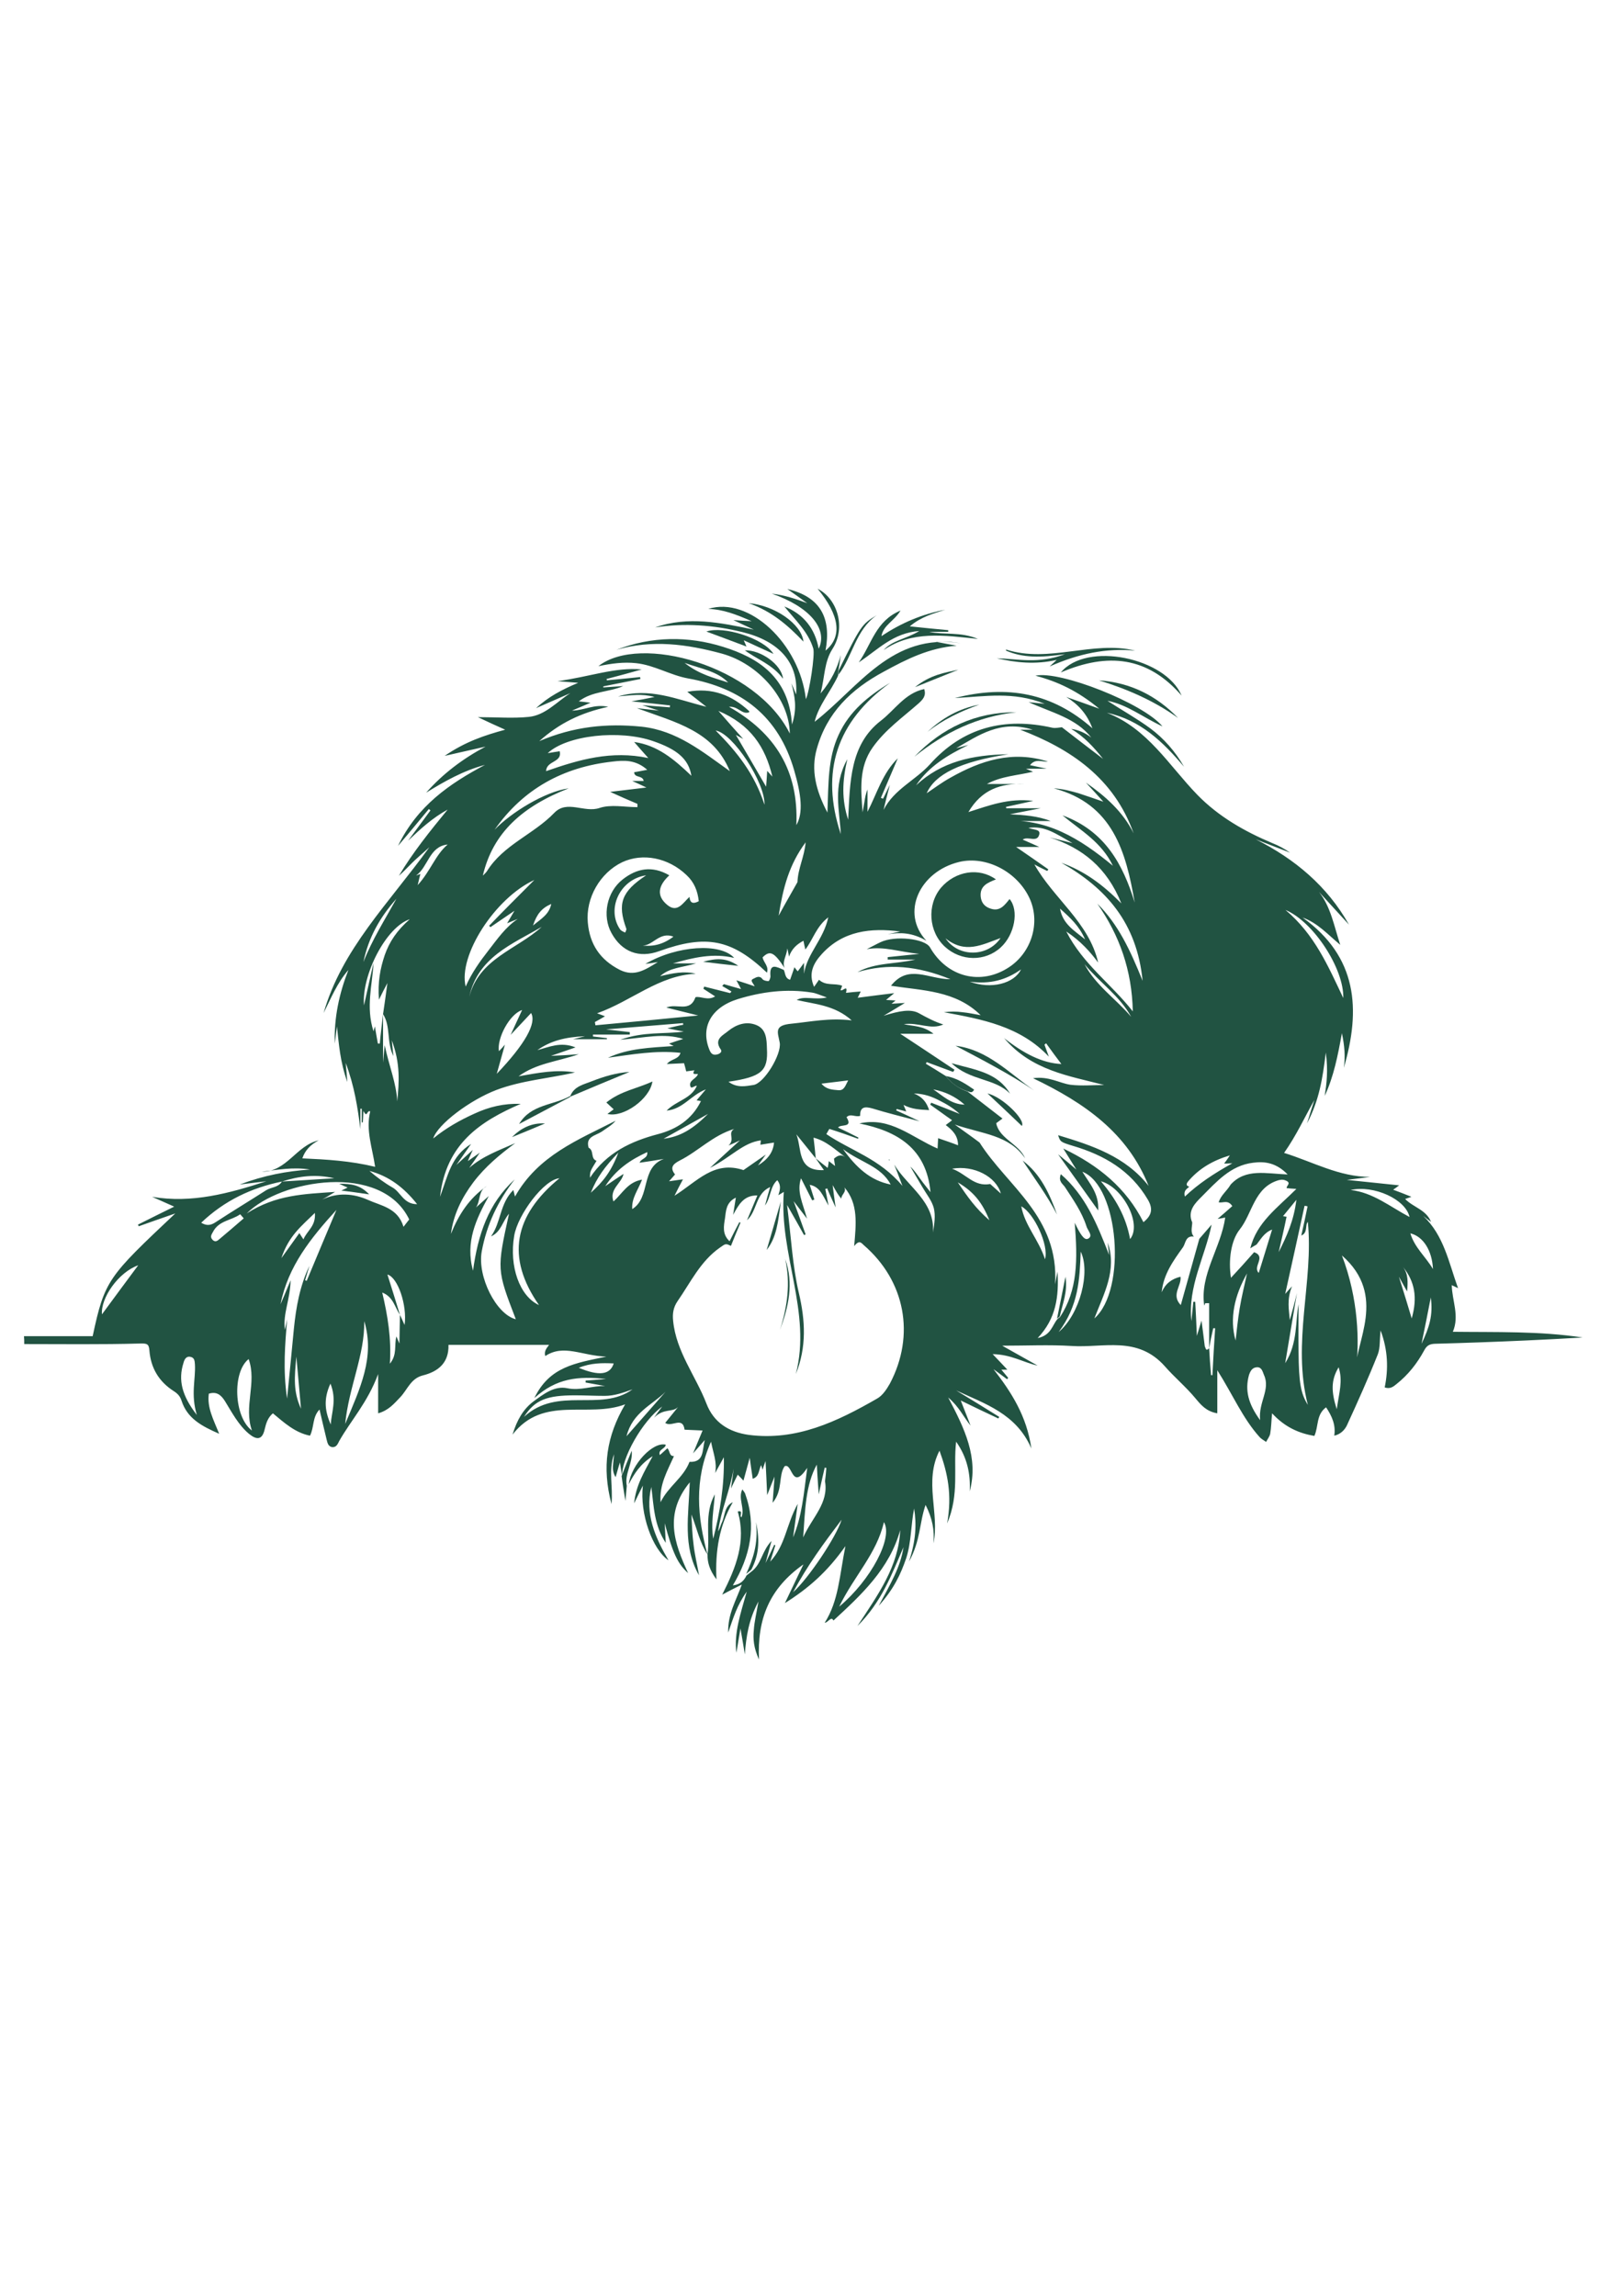 <?xml version="1.0" encoding="utf-8"?>
<!-- Generator: Adobe Illustrator 24.2.3, SVG Export Plug-In . SVG Version: 6.00 Build 0)  -->
<svg version="1.1" id="Layer_1" xmlns="http://www.w3.org/2000/svg" xmlns:xlink="http://www.w3.org/1999/xlink" x="0px" y="0px"
	 viewBox="0 0 595.3 841.9" style="enable-background:new 0 0 595.3 841.9; fill: #215342;" xml:space="preserve">
<g>
	<path d="M259.5,570.1c-2.9-4.5-3.9-9.7-5.9-14.7c0.2,3.7,0.3,7.4,0.8,11.1c0.4,3.6,1.3,7.2,2,11.2c-6.1-10.6-3.8-22-3.4-34.1
		c-9.5,11.6-5.7,22.3-0.6,33.3c-3.8-3.4-5.6-7.2-8.6-18.3c0.2,3.3,0.3,5.2,0.4,7.2c-4.3-6.4-4.4-13.5-5.3-20.5
		c-2.4,9.9,1.4,18.5,6.3,26.9c-5.9-4-10.6-17.1-9.4-27.4c-1.3,2.6-2.1,4.2-3.2,6.5c0.6-6.6,3.7-11.5,6.8-17.3
		c-4.6,2.9-6.8,6.5-8.8,10.3c1-7.3,8.9-15.7,13.6-14.5c-0.2,1.6-2.9,1.7-2.2,3.8c1-0.8,1.9-1.7,2.8-2.5c1,1.1,0.6,2.9,2.4,2.9
		c-2.4,5.4-5.4,10.4-4.9,16.9c2.8-5.8,8.4-9,10.6-14.8c5.4,0.2,4.6-4,5.6-8c-1.8,2.1-3.1,3.5-4.3,4.9c1.1-2.7,2.3-5.5,3.5-8.4
		c-2.5-0.1-4.5-0.2-6.6-0.3c-0.7-5.1-4.8-0.7-7.1-2.5c1.6-2,3.2-3.9,4.7-5.8c-2.1,2.1-5.2,0.3-8.8,3.9c1.8-2.5,2.2-3.1,3-4.1
		c-7.3,5.3-15,19-14.7,25.6c-0.3-1.6-0.5-3.2-0.8-5.1c-0.6,1.8-1,3.4-1.6,5.4c-1.7-2.7-0.7-5.1-0.6-8.4c-2.1,6.2-0.3,11.6-0.9,18.3
		c-3.6-13.6-1.8-25,5-36.6c-13.7,5.2-30-3.5-41.3,11.1c1.6-5.3,3.9-9.3,7.6-12.1c3.7-2.7,7.7-5.9,12.5-4.9c4.8,1,9.3-1,13.9-0.8
		c-2.4-0.4-4.8-0.9-7.2-1.3c0-0.2,0-0.5,0-0.7c1.9-0.1,3.8-0.3,7.5-0.6c-10.3-1.1-18.2-0.3-26.3,7c5.6-11.6,15.1-12.8,26.4-15.2
		c-9.1-0.3-15.6-4.7-22.4-0.2c-0.5-1.7,0.4-2.8,1.4-4.1c-12.4,0-24.5,0-36.9,0c0.2,6.6-3.8,9.8-9.4,11.2c-4.4,1.1-5.6,5.1-8.2,7.9
		c-2.3,2.4-4.3,4.9-8.2,6c0-4.3,0-8.1,0-14.4c-3.9,10.5-10,17-14.3,24.6c-0.5,1-1,2.3-2.5,2.2c-1.6-0.2-1.8-1.7-2.1-2.8
		c-0.9-3.6-1.7-7.2-2.6-11c-2.7,2.8-1.9,6.5-3.5,9.6c-5.5-1.1-9.5-4.8-13.6-8.2c-1.9,1.6-2.5,3.7-3,5.8c-0.9,4.1-3,4-5.8,1.7
		c-3.9-3.3-6.2-7.8-8.8-12c-1.4-2.2-3-3.6-5.9-2.7c-0.7,5.1,1.7,9.5,3.8,14.7c-6.4-2.8-11.7-5.6-13.8-12.1c-0.5-1.6-1.4-2.6-2.8-3.5
		c-5.5-3.5-8.5-8.5-9-15c-0.2-2.3-0.8-2.6-3.5-2.5c-14.1,0.4-28.3,0.2-42.4,0.2c0-1,0-2-0.1-2.9c8.4,0,16.9,0,25.2,0
		c4.4-20.6,5.7-21.8,30.3-45c-4.9,1.7-9.2,3.2-13.4,4.7c-0.1-0.2-0.2-0.4-0.3-0.6c4.4-2.2,8.8-4.4,13.3-6.6
		c-2.7-1.2-5.4-2.4-8.1-3.6c14.6,2.5,28.3-1.3,41.9-5.7c-2.8,0.3-5.6,0.7-9.8,1.2c9.1-3.4,17.2-4.9,25.8-5.5
		c-6.2-1-11.8,0.1-17.7,0.8c9.2,0.1,12.7-9.7,20.9-11.5c-2.9,1.5-5,3.6-6,6.6c8.9,0.4,17.6,0.9,26.7,3.1c-1-6.9-3.5-13.5-1.8-20.3
		c-1.3-0.7-1,2.7-2.5-0.2c-0.1,1.8-0.1,3-0.2,4.2c-0.1,0-0.3,0-0.4,0c0-1.7,0-3.3,0-5c-0.2,0-0.3,0-0.5,0c0,2.5,0,5,0,7.5
		c-1-7.9-2.2-15.8-5.4-24.3c0.2,2.4,0.4,3.9,0.6,7c-2.7-7.6-3.1-14-3.8-20.4c-0.3,2-0.5,4.1-0.8,6.3c-0.3-9.5,1.6-18.3,5-27
		c-4.1,4.7-6.4,10.4-9.1,15.8c6.7-23.4,23.8-40.1,38.8-60.8c-3.1,2.8-4.8,4.2-6.4,5.8c-1.6,1.6-3.1,3.2-4.8,4.7
		c5.2-8.7,11.5-16.5,17.9-24.3c-5.5,3-10,7.1-14.5,11.4c2.7-3.7,5.5-7.4,8.2-11.1c-0.2-0.2-0.4-0.3-0.6-0.5
		c-3.5,4.2-7,8.5-11.3,13.5c7.1-14.7,18.9-22.8,31.9-29.7c-7.9,2.1-14.8,6-21.6,10.2c6.2-7,13.5-12.5,21.8-16.9c-4.4,1-8.8,2-15,3.4
		c7.6-5.2,14.5-7.5,22.2-9.6c-3.4-1.5-6.2-2.8-10-4.6c7,0,12.9,0.5,18.7-0.1c6-0.6,10.2-5.5,15.2-8.7c-4,1.8-8.1,3.5-12.6,5.5
		c4.6-4.2,9.5-6.8,15.5-9.3c-2.3-0.2-3.7-0.3-7.6-0.6c11.9-1.6,21-5.2,30.9-4.3c-4.3,1.2-8.6,2.4-12.9,3.5c0,0.2,0.1,0.3,0.1,0.5
		c4.1-0.4,8.1-0.8,12.2-1.2c0,0.2,0.1,0.4,0.1,0.7c-4.5,0.9-9.1,1.8-13.6,2.7c0,0.1,0,0.2,0,0.4c2.3-0.2,4.7-0.3,7.3-0.5
		c-5.3,2.3-11.3,1.8-16.3,5.6c1.7,0.2,2.8,0.3,4.3,0.5c-2.1,0.9-3.9,1.7-6.8,2.9c4.8-0.1,8-2.5,13.3-1.4c-10.2,2.2-18,6.1-25.3,12.6
		c12.6-5.4,24.8-6.6,37.6-5.3c12.9,1.4,22.3,9.2,32.3,16.3c-6-14.7-19.6-17.8-34.1-23.1c3.4,0.4,4.8,0.5,8.1,0.9
		c-2.5-0.8-3.2-1-6.1-2c4.9,0.4,7.5,0.6,10.1,0.8c0-0.2,0-0.4,0.1-0.7c-4.5-0.5-8.9-1-14.2-1.5c2.9-0.5,5.2-0.9,8.5-1.6
		c-4.8-1.3-8.5-0.6-13.4-0.2c11.6-3.4,21.2,1,32.4,3.8c-3.1-2.4-4.9-3.9-7-5.5c9.2-1.7,16.4,1.3,22.7,7.1c0,0.1,0,0.3,0,0.4
		c-2.7,1-4-2.3-7.4-2c16.9,9.6,25.6,23.4,24.7,43.4c2.6-4.5,1.8-11.2-0.8-20.1c-5.7-19.8-19.3-30.2-38.9-33.7
		c-6.6-1.2-12.4-4.9-19.1-5.6c-4.5-0.5-8.9,0.1-13.8,1.1c15.2-12,57.8-0.2,70.2,24.7c-0.2-12.8-11.5-25.6-24.9-29.3
		c-12.9-3.5-25.6-5.2-38.7-1.4c12.9-5,26.3-5.1,39.1-1.1c12.9,4,24.2,11.1,25.3,28.5c2-6.1,1-10.4-0.2-15.1c0.4,0.9,0.8,1.8,1.7,4.1
		c1-11.8-6.5-19.7-19.7-22.9c-10.6-2.6-21.2-3.4-32-1.7c12.1-4.3,24.1-1.7,36.2,0.8c-2-0.9-4.1-1.9-7.5-3.5c2.8,0.2,4.1,0.3,6.7,0.4
		c-5.8-2.5-10.3-4.3-15.9-4.5c15-4.7,33.5,12.8,35.8,33.1c1.3-2.7,3.4-16.3,2.7-18.6c-1.9-6.2-6.7-10.5-10.6-15.4
		c7,2.8,11.2,8,12.6,15.5c3.5-7.3-3.4-15.4-17.2-20.2c5,0.6,8.9,2,13,3.5c-2.3-1.7-4.7-3.3-7.3-5.2c12.2,2.9,16.2,10.7,14,22.6
		c6.3-5.2,5.1-13-2.9-22.7c7.4,3.8,10.4,14.3,5.5,22c-3.1,4.8-2.8,10-4.4,16.4c4.1-4.9,6.1-9.3,7.4-14.1c-0.3,2.1-0.6,4.2-1,6.2
		c0,0.5,0,0.9,0,1.4c-2.7,5.8-7.1,10.8-8.6,16.9c16.2-12.6,28.3-32.8,53.6-28.8c-1.2-0.2-2.5-0.4-3.7-0.5c-1.2-0.1-2.3,0-5.4,0
		c3.6,0.6,5.3,1,7.6,1.4c-10.1,0.8-18.3,4.9-26.7,9.5c-12.1,6.5-20.9,15.1-24.6,28.3c-2.2,7.7-0.4,15.2,3.9,23.4
		c0.4-10.5,0.1-19.9,4.1-28.5c3.9-8.6,10.9-14.3,18.9-19.1c-19.6,14.2-25.7,32.6-18.1,55.5c-0.4-8.7-3.1-17.5,2.4-27.5
		c-1.9,8.2-2.1,14.8,0.3,22.2c0.7-13.8,0.6-27.5,12-36.3c5.1-3.9,8.8-10.1,15.9-11.6c0.8,2.5-0.5,3.8-2,5.2
		c-5.9,5.2-12.3,9.7-16.9,16.2c-5.2,7.3-4.3,15.6-3.7,23.8c0.2-1.3,0.5-2.7,0.7-4c0.2-1.4,0.5-2.9,1.1-4.4c0,2.7,0,5.4,0,8.2
		c3.5-6.8,5.5-14.1,11.1-19.6c-2.1,4.8-4.1,9.7-6.2,14.5c0.3,0.1,0.5,0.2,0.8,0.3c0.7-1.3,1.3-2.7,2.5-5.1c-1,3.9-1.7,6.5-2.3,9.2
		c3.8-7.5,11.6-10.8,16.9-16.6c12.2-13.7,27.5-17.5,45.1-13.5c1.1,0.2,2.3-0.1,3.4-0.2c5,3.9,10,7.7,15.1,11.6
		c-3.4-4.3-7-8.2-11.7-11c2.8,0.4,5.2,1.5,7.4,3.2c-5.7-7.2-14.4-9.1-23-13c2,0.2,3,0.3,5.9,0.6c-11.5-4.6-21.7-2.7-33-2.1
		c19.4-5,35.9-1.8,50.5,11.1c-2-5.3-5.2-8.8-9.6-11.5c3.4,1.2,6.9,2.4,12.1,4.3c-7.9-6.5-15.1-9.9-23.4-12.1
		c8.9-2,39.6,10.1,46.6,18.6c-7.3-3.4-12.9-8-20.2-9.4c5.4,3.5,10.8,6.5,15.7,10.1c5,3.7,9.2,8.5,12.4,14.1
		c-7.7-9.1-16-17.2-28.3-19.8c15,5.8,22.8,19.4,33.2,30.1c7.8,8,17.3,13.4,27.5,17.7c2.3,0.9,4.5,2.1,6.5,3.5
		c-4.2-1.6-8.4-3.3-12.6-4.9c14.3,7.2,26.2,17.1,34.2,31.3c-3.7-4-7.3-8-11-12c4.4,5.6,5.5,12.5,7.8,19.4c-4.5-3.7-8.2-8-13.8-10
		c20.1,14.4,21.4,33.7,15.1,55.1c0.6-4,0.3-8-0.7-12.7c-1.5,8.3-3,15.9-6.3,23c0.7-4.6,1.3-9.2,0.4-15.9c-1.2,9.7-2.4,17.4-6.9,26
		c1.2-4,2-6.3,2.7-8.6c-3.6,6.4-6.6,13-11.1,19.4c10.6,3.3,20.2,8.8,31.5,8.8c-2.2,0.3-4.4,0.6-8.5,1.1c7.4,0.8,12.9,1.3,19.2,2
		c-1,0.8-1.5,1.1-2.2,1.6c2.2,0.8,4.2,1.6,6.7,2.6c-0.9,0.3-1.4,0.5-2.3,0.8c3,3.1,7.7,3.9,9.5,8.4c-1.1-0.8-2-1.5-2.9-2.2
		c7.6,7.1,9.4,17.1,12.8,26.5c-0.7-0.3-1.4-0.7-2.3-1.1c0.1,5.7,2.9,11.2,0.4,17.1c16,0.2,31.8-0.3,47.6,2.1
		c-7,0.4-14.1,0.8-21.1,1.1c-11.1,0.5-22.2,0.9-33.2,1.2c-1.9,0.1-2.9,0.7-3.8,2.4c-2.6,4.8-5.9,9-10.2,12.4
		c-1.1,0.9-2.3,1.9-4.3,1.2c1.4-6.8,1.2-13.6-1.5-20.9c-0.4,3.4-0.1,6.3-1,8.7c-3.5,8.8-7.4,17.5-11.4,26.2
		c-0.8,1.6-2.3,3.2-4.6,3.7c0.6-3.9-0.8-7.1-3-10.4c-3.7,2.7-2.7,7-4.3,10.5c-5.8-1-10.9-3.3-15.5-8.3c-0.3,2.9-0.3,5.2-0.7,7.5
		c-0.2,1-1,2-1.5,3c-0.8-0.6-1.8-1.1-2.4-1.8c-6.2-6.9-9.8-15.5-15.5-24.5c0,6.1,0,10.7,0,15.8c-4.1-0.7-6-3.1-8.1-5.6
		c-3.4-4.1-7.7-7.7-11.1-11.6c-10.1-11.4-22.6-6.7-34.3-7.5c-8.2-0.5-16.4-0.1-25.4-0.1c4.8,2.7,8.9,5,13,7.3
		c-5.1-1.1-9.7-4.1-16.5-4.2c2.6,2.7,3.8,4,5.4,5.7c-1,0-1.5,0-2.2,0c0.9,1.1,1.7,2,2.5,3c-0.1,0.2-0.3,0.3-0.4,0.5
		c-1.7-1.2-3.3-2.5-5-3.7c6.6,8.5,12.2,17.2,13.9,29.1c-5.5-12.8-17.1-16.4-27.6-21.3c5.3,3.2,10.5,6.4,15.8,9.7
		c-0.1,0.2-0.2,0.4-0.3,0.6c-4.5-2.1-8.9-4.2-13.8-6.6c1.3,3.4,2.5,6.3,3.6,9.2c-2.6-3.2-4.2-6.9-8.2-10.3c6,11.4,11.2,22,7.9,34.4
		c0.3-6.4-0.9-12.4-5-18.2c-1.1,9.7,1.3,19.2-3.3,30c1.9-10.5,0.2-18.5-2.8-26.7c-5.8,11.3,0.1,22.9-2.2,34
		c0.4-4.8-0.4-9.2-2.9-14.1c-2.3,6.5-1.8,13.1-6.1,20.8c2.6-7.9,2.8-13.7,1.9-19.5c-1.2,6-1,12.3-2.9,18.2
		c-2,5.9-4.6,11.4-10.1,17.5c4.3-8,8-14.2,9.1-21.5c-4.3,9.9-8,20.1-16.9,28.9c7.7-11.7,15.1-21.9,15.7-35.2
		c-3.9,14.2-14.3,23.8-24.5,33.2c-0.8-1.8-2,0.8-3.2,0.8c5.1-8,5.4-17.1,7.6-28.1c-6.7,9.5-13.6,15.5-22.2,20.9
		c2.3-4.7,4.2-8.9,6.8-14.2c-12.5,8.8-17,20-16.3,34.9c-2-4.4-2.2-7.6-1.9-10.8c0.2-3.2,1-6.3,1.7-10.5c-3.6,6.7-4.5,12.9-5,19.4
		c-0.4-2.5-0.8-5-1.6-9.5c-0.7,4.2-1.1,6.6-1.5,8.9c-0.9-7.3,1.5-14.2,3.8-22.4c-3.6,5-4.9,9.6-6.8,15c-0.2-6.8,2.9-11.7,5-17.6
		c-2.6,1.3-4.6,2.3-7.2,3.7c5.1-10,8.9-19.6,5.7-30.5c2.4-0.6,0.3,1.9,1.4,2.1c1.3-3.4-1.4-6.9,0.3-10.2c0.3,0.5,0.8,1,1,1.5
		c4.3,11.9,1.9,23-4.5,33.7c2.7-0.3,4.1-1.7,5-3.6c0.7-0.5,1.3-1.1,2-1.6c3.5-2.7,3.7-7.5,7.2-11.1c-0.7,2.4-1.1,4.1-2.2,8.1
		c1.8-3.7,2.5-5.2,3.2-6.7c0.1,0.1,0.3,0.1,0.4,0.2c-0.5,1.6-1,3.1-1.9,6c5.7-6.1,5.8-13.4,10.1-21.2c-0.8,5.6-1.2,8.9-1.7,12.3
		c3.3-7.8,3.9-15.9,5.2-25.5c-5.8,8.7-5.3-1.9-8.3-0.6c-2.4,3.5-0.5,8.7-4.4,13.4c0.3-3.5,0.4-5.8,0.7-9.6c-1.1,2.8-1.8,4.4-2.7,6.8
		c-0.2-4.8-0.4-8.6-0.6-12.5c-0.4,1-0.7,2-1.1,3.2c-0.2-0.6-0.3-1-0.5-1.7c-1,1.8-0.6,4.2-3.1,5c-0.4-2.5-0.7-4.9-1.1-7.7
		c-0.8,3.1-1.6,5.7-2.3,8.4c-0.6-0.7-1.2-1.3-2.1-2.2c-0.8,1.6-1.4,2.8-2.5,5.1c0.5-3.3,0.8-5.3,1-7.3c-1.3,7.8-4.6,15.2-5.7,23
		c0.7-1.1,0.9-2.3,1.4-3.3c1.2-2.5,0.8-5.9,4-7.4c-5,8.6-6.5,18-6,28.3C260.2,575.7,259.5,573,259.5,570.1c1-7.3-1.3-14.9,2.7-22.1
		c-0.4,5.5-1.5,10.8-0.6,16.3c2.5-9.8,4.1-19.5,3.9-29.9c-1.2,2.2-2.2,4-3.2,5.8c0.8-3.9-0.7-7.3-1.5-11.5
		C254.5,542.8,255.8,556.4,259.5,570.1z M449,426.7c0.6-0.8,1.2-1.6,2.1-3c-6.3,1.9-11.2,4.8-15.1,9.3c-0.6,0.7-1.4,1.7,0.2,2.2
		c-0.8,0.8-2.2,1.3-1.6,3.6c5.1-4.8,10.6-8.4,17.4-12.2C450.2,426.7,449.6,426.7,449,426.7z M299.2,424.8c1.4,1.1,2.8,2.3,4.4,3.5
		c0.2-1,0.3-1.6,0.4-2.5c0.8,0.6,1.4,1.1,2.3,1.8c-0.2-1.1-0.3-1.9-0.4-2.7c1.3-1.1,2.5-1.7,4.1-0.6c-3.7-2.7-6.9-5.9-11.6-7.1
		C298.7,419.8,299,422.3,299.2,424.8c-2.3-2.9-4.7-5.8-7.1-8.8c2.1,5.2,0.1,13.6,10.1,13.1C301,427.4,300.1,426.1,299.2,424.8z
		 M146.7,482.2c-1.9-2.8-2.4-6.6-6.5-8.2c2,8.5,3.4,16.8,2.8,26.1c2.8-3.4,1.5-6.7,2.4-10c0.4,0.9,0.6,1.5,1.1,2.6
		C146.6,488.7,146.6,485.4,146.7,482.2c0.5,1.1,1.1,2.3,1.7,3.7c1-7.3-2.5-17.5-6.3-18.5C143.7,472.4,145.2,477.3,146.7,482.2z
		 M187.3,379.5c1.3-2.9,2.7-5.8,4.2-9.1c-4.6,1.5-9.3,10.4-8.5,15.1c0.8-0.8,1.5-1.6,2.2-2.4c-0.9,3.2-1.8,6.4-3,10.7
		c10.4-10.9,14.7-18.6,12.6-22.3C192.3,374.2,189.8,376.8,187.3,379.5z M103.4,433.3c-11.2,2.3-21.1,7-29.6,15.1
		c2,1.2,3.5,1,5.3-0.2c6.1-4,12.4-7.8,18.5-11.7C99.5,435.3,102.1,435.5,103.4,433.3c6.3-0.4,12.5-0.8,19.2-1.2
		C115.8,430.5,109.6,431.3,103.4,433.3z M234.6,426.4c0.5-1.6,3.1-1.5,2.8-3.9c-6.1,2.8-11.4,6.3-15.4,12.5c2.6-1.8,4.7-3.2,6.7-4.5
		c-0.7,3.5-5.3,5.5-3.7,10.1c3.3-2.9,5.2-7.1,10.5-8c-1.5,3.9-3.9,6.8-3.6,10.8c6.9-4.3,2.9-15.2,11.6-18.4
		C240.5,425.5,237.5,426,234.6,426.4z M140.5,371.9c0,5.6,0,11.2,0,17.8c0.2-2.3,0.3-3.5,0.6-6.4c1.7,8,4.3,14,4.6,20.6
		c0.7-7,1.2-13.9-2-22.4c0.3,2.9,0.4,4,0.6,5.8C141.7,382.1,143.4,376.5,140.5,371.9c0.5-3.4,1-6.8,1.6-11.4
		c-1.2,2.3-1.9,3.6-3.1,6.1c-0.5-6.6,0.5-11.5,2.1-16.3c1.7-4.9,4.5-9.1,9.2-13.2c-8.7,2.9-17.7,20.4-16.8,31.6
		c1.3-5.7,2.4-10.6,3.5-15.6c-0.4,8.1-2.9,16.1,0,25.1c0.4-1.4,0.5-1.8,0.5-1.8c0.3,1.9,0.7,4.1,1.1,6.3c0.2,0,0.5,0,0.7,0
		C139.6,379.2,140.1,375.6,140.5,371.9z M475.7,474.2c-1.4,8.5-2.9,17-4.3,25.7c4.7-7.4,3.7-15.7,4.9-21.6c0,4.6-0.1,11,0,17.5
		c0.1,11.3,0.8,15.2,3.4,19.4c-5.9-23,2.2-45.2,0-67.1c-1.1,1.1,0.1,4-2.4,5c0.8-3.6,1.6-7.1,2.3-10.7c-0.4-0.1-0.7-0.2-1.1-0.2
		c-2.3,10.5-4.6,21.1-7.1,32.3c0.9-1,1.3-1.5,2.5-2.8c-2,4.9-1.1,8.7-0.8,12.4C474,480.9,474.9,477.6,475.7,474.2z M443.5,494.4
		c0.2,3.3,0.4,6.6,0.7,9.9c0.2,0,0.3,0,0.5,0c0.3-5.7,0.6-11.4,1-17.2c-0.2,0-0.5,0-0.7,0C444.4,489.6,443.9,492.1,443.5,494.4
		c0-5.4,0-11,0-16.5c-0.5,0-0.9,0-1.4,0c-0.2,0.5-0.4,0.9-0.4,0.9c-1.7-11.4,6.1-21.1,7.7-32.3c-1.1,0.2-1.9,0.4-2.8,0.5
		c1.9-1.6,3.7-3.2,5.4-4.7c-1.7-2.5-3.4-1-5-1.4c0.8-2.6,2.9-4,4.4-6.5c5.5-6,12.9-4,20.9-3.7c-4.1-4.2-8.2-4.9-12.7-4.3
		c-8.3,1-13.5,7.1-18.8,12.4c-2.3,2.3-5.4,5.2-3.5,9.5l0-0.1c0,1.8-0.8,3.7,0.6,5.3c-3.1-0.5-3,2.5-4,3.9c-3.6,5-7.2,10-7.8,16.5
		c1.3-3.1,3.6-4.9,6.9-5.7c0.5,3.3-3.6,6.6,0.1,10.4c2.4-8.5,4.6-16.4,6.8-24.3c1.5-1.7,3-3.5,4.5-5.2c-2.4,11.8-8.8,22.7-7.4,35.4
		c0.2-2.4,0.5-4.7,0.7-7.1c0.2,0,0.5,0,0.7,0c0.2,3.7,0.4,7.4,0.6,12.5c0.8-2.7,1.2-3.9,1.7-5.6c0.5,3.5,0.8,6.4,1.2,9.4
		C442.3,494.5,442.3,495.7,443.5,494.4z M460,459.2c4.6,1.7-0.7,5.3,1.7,7.6c1.6-5.2,3.2-10.3,4.9-15.9c-3,1.2-4.1,3.5-5.7,5.5
		c-0.8,0.5-1.6,0.9-2.3,1.4c2.3-9.5,10-14.9,16.9-21.8c-1.9-0.1-2.7-0.2-3.6-0.3c0-0.9,1.6-1.7,0.1-2.6c-1-0.5-1.8-0.6-3-0.3
		c-9,2.6-9.6,12.2-14.3,18.1c-3.2,4-4.2,11.3-3.2,17.7C454.3,465.6,457.2,462.4,460,459.2z M384.4,279.3c-2.1,0.2-4.6-1.3-6.6,1.3
		c1.8,0.4,3.2,0.7,6.1,1.3c-3.2,0-4.8,0-7.6,0c1.5,0.6,2,0.9,2.6,1.1c-5.7,1.4-11.6,1.6-16.9,4.5c4.7,0,9.1,0,13.6,0
		c-8.5-0.3-15.5,2-20.4,10.3c7.6-2.4,14.7-5.2,23.8-4.1c-4.2,0.9-7.1,1.6-10,2.2c0,0.2,0,0.3,0.1,0.5c4.1,0,8.1,0,12.6,0
		c-4.1,0.8-7.7,1.5-11.3,2.2c5.2,0.3,10.2,0.6,15,2.5c-5.8,0-11.7,0-17.5,0c15.8-1.2,28.1,6.3,40.3,16.4
		c-4.2-8.7-11.6-12.8-18.5-18.5c15.6,5.7,22.2,18,26.5,32c-3.2-18.6-8-36.2-29.7-41.9c3.4,0.2,6.3,1,9.1,1.8
		c2.8,0.9,5.6,1.9,9.1,3.1c-2.4-2.7-4.4-4.8-6.4-7c7.2,5,13.6,10.7,17.5,18.6c-7.2-20.3-23.2-31-41.6-38c0.6,0,1.9,0,4.6,0
		c-11.8-3.7-19.8,2-28.1,6.8c1.5-0.4,3-0.8,4.5-1.2c-7.4,3.6-14.4,7.7-19.2,14.8c9.3-8.7,20.7-11.2,33.9-11.4
		c-17.8,2.7-27,7.4-30,14.3c2.7-1.8,5.6-4,8.7-5.7C359.7,278.9,371.4,275.1,384.4,279.3z M287.8,355c-3.9-5.9-5.4-6.6-8.1-3.9
		c0.4,1.9,2.4,3.3,1.6,5.6c-12.9-12.3-22.3-14.1-39.5-7.9c-7.4,2.7-13.7,0.3-17.5-6.6c-3.5-6.3-1.8-15.1,4.1-19.7
		c5.1-4,10.7-5.2,17.1-1.5c-3.9,3.6-5,7.4-0.7,10.9c3.7,3,5.7-0.8,8.1-3c0.2,2.5,1.5,2.6,3.4,1.6c-0.4-3.8-1.7-7-4.5-9.6
		c-6.7-6.4-16.1-8.2-23.6-4.7c-8.1,3.9-13.4,13.1-12.6,22.1c0.7,8,4.5,13.7,11.8,17.4c5.3,2.6,9.2,0,13.9-2.9
		c-1.8,0.3-3,0.5-4.6,0.7c11.6-6.8,27.6-7.8,32.6-2.2c-7.7-1.9-15.1-0.1-22.5,2c2.3,0,4.5,0,8.5,0c-5.4,1.6-9.6,1.5-13.2,4.7
		c4.6-1.1,8.8-2,13.1-0.9c-13.6,0.6-23.5,10-36.2,14.5c1.4,0.5,1.9,0.7,2.9,1.1c-1.5,0.9-2.6,1.5-3.7,2.1c0.1,0.4,0.1,0.8,0.2,1.2
		c11.8-1.1,23.6-2.2,37.7-3.6c-5.2-1.3-8.1-2-11.7-2.9c3.9-1.7,8.6,2,10.7-3.8c1.8-0.5,4.5,1.4,7.2-0.3c-1.5-1-2.9-1.9-4.3-2.8
		c0.1-0.3,0.2-0.5,0.3-0.8c3.2,0.8,6.3,1.6,9.5,2.4c0.2-0.2,0.3-0.4,0.5-0.6c-1.1-0.7-2.2-1.3-3.4-2c0.2-0.2,0.4-0.5,0.6-0.7
		c2,0.6,4.1,1.2,6.3,1.8c-0.5-1-0.9-1.7-1.7-3.2c2.5,0.8,4.4,1.4,6.7,2.2c-0.6-1.3-1.9-2.2-0.4-2.8c1-0.5,2.2-1.3,3.3,0.2
		c0.4,0.5,1.5,0.7,2.2,0.7c0.2,0,0.7-1.1,0.7-1.7c-0.5-5.2,2.3-3.5,4.9-2.4c0.6,1.3,0.4,3.1,2.3,3.6c0.5-1.5,1-2.8,1.6-4.6
		c0.5,0.7,0.8,1.1,1.2,1.5c0.7-0.9,1.3-1.7,2.3-3.1c0,1.7,0,2.9,0,4c1.1-7.4,7.2-12.6,8.9-20.7c-4.5,3.5-5.6,8.2-8.4,11.8
		c-0.3-1.2-0.5-2.1-0.7-3.2c-2.5,1.3-4.3,3-5.3,5.8c-0.2-1-0.3-1.7-0.6-3C288.4,350.9,286.8,352.7,287.8,355z M215.9,420.9
		L215.9,420.9c2.1,1,0.6,4,2.9,4.8c-2.4,3.9-2.4,3.9-2.4,6.2c6.1-9.2,15.1-13.4,25-16c6.8-1.8,12.4-5.4,15.7-12.1
		c-0.6-0.1-1.1-0.2-1.6-0.3c1-1.2,2-2.3,3.4-4c-5.5,2.1-8.3,7.2-14.4,7.8c3.6-3.7,9-4.3,11.1-9.1c-0.8-0.2-2.1,1.4-2.4,0.1
		c-0.6-2.2,2.2-2.6,2.8-4.4c-0.7-0.2-2.4,0.5-1.3-1.4c-1.1,0.1-2,0.3-3,0.4c-0.3-1.1-0.5-2.1-0.8-3c-1.8,0.1-3.9,0.2-6.3,0.3
		c1.6-2,4.3-1.6,5-4.1c-9.1-1-17.8,0.6-26.6,1.8c7.5-3.5,15.6-3.7,24.1-4.3c-0.8-0.4-1.2-0.6-1.7-0.9c1.8-0.6,3.5-1.2,5.2-1.7
		c-7.1-2.3-14.3-0.4-23.1,0.3c8.7-3.1,16.1-2,23.3-3c-1.7-0.3-3.5-0.7-6-1.2c2.5-0.6,4.1-1,5.8-1.3c0-0.2,0-0.4-0.1-0.6
		c-9,0.7-18,1.5-28.2,2.3c3.6,0.4,6.2,0.7,8.7,1c0,0.3,0,0.6,0,0.9c-4.5,0-9,0-13.5,0c0,0.2,0,0.5,0,0.7c1.7,0.2,3.4,0.4,5.1,0.6
		c0,0.1,0,0.3,0,0.4c-3.8,0-7.5,0-12.4,0c1.6-0.4,2.1-0.5,4.4-1.1c-7.5,0.3-12.8,1.8-17.5,5.1c4.3-1.1,8.5-3.2,14-1
		c-2.9,1-5,1.7-9,3.1c4.3-0.2,6.4-0.3,10.2-0.6c-8.2,2.8-15.5,3.3-22.1,8.1c7.4-1.3,13.9-2.6,20.7-1.4c-9.6,2.2-19.5,2.9-28.8,6.4
		c-9.7,3.7-21.6,12.6-23.2,17.8c4.8-3.9,9.8-6.7,15.1-9.1c5.4-2.5,10.8-3.8,17-3.6c-14.8,6.4-27.4,14.6-29.6,34.1
		c2.9-7.9,4.1-14.9,11.4-19.4c-1.8,2.5-2.9,4.2-5.4,7.7c2.7-2.5,3.8-3.5,6-5.5c-0.9,2.1-1.3,2.8-1.8,4.1c1.5-1.1,2.5-1.7,4.4-3.1
		c-1.8,2.6-2.8,4.1-3.9,5.6c5-4.4,11.1-6.5,16.9-9.1c-5.7,4.2-11.1,8.7-15.4,14.4c-4.2,5.6-7.3,11.8-8.2,18.9
		c2.8-7,6.7-13.1,13.1-17.5c-3.1,1.6-2.2,5.3-3.9,7.8c1.6-1.4,3.1-2.8,4.7-4.2c-4.7,8.5-8.7,16.9-5.8,27.4
		c1.8-13.2,5.6-24.7,15.3-33.5c-6.1,7.8-10.3,16.6-12.1,26.4c-1.7,9.2,5.3,23.1,12.5,24.9c-7-18.2-7-18.2-2.5-38.7
		c-2.4,2.8-2.9,6.7-6.6,8.3c3.7-5.1,3.2-12.1,8.2-17c0.2,0.8,0.3,1.3,0.6,2.4c8.5-15.1,23.2-20.8,36.9-27.8c-1.4,1.7-3.3,2.7-5.1,4
		C218.4,416.5,214.7,416.8,215.9,420.9z M346.9,394.6c2.1,2.7,4.8,4.6,8,5.7c4.3,3.3,8.5,6.6,12.8,9.9c-0.8,0.6-1.5,1.1-2.3,1.7
		c1.1,5.7,8.4,7.6,10.6,12.9c-5.8-8.6-15.6-8.9-25.8-12.4c4,2.9,6.6,4.7,9.1,6.6c10.2,16.1,29.2,27.2,27.7,52
		c0.5-2.8,0.6-3.2,0.9-4.7c0.5,9.3-0.5,17.2-7.3,24.4c4.9-1,5.3-4.6,7.2-6.9c0.3-0.3,0.6-0.6,1-0.8c6.5-9.9,6.5-21,5.4-34.6
		c1.9,4,3.4,6.5,4.8,5.9c2.2-1-0.1-3.1-0.5-4.6c-1.7-5.3-4.9-9.8-7.9-14.4c-0.8-1.2-2.5-2-1.5-4.7c9,7.8,13.2,18,17.7,29.6
		c-0.3-2.5-0.4-3.5-0.5-4.5c3.5,10-1.4,18.7-4.9,27.8c12-10.5,9-48.6-4.4-53.8c2.7,4.4,6.2,8.1,5.8,14.2
		c-4.8-6.7-9.2-12.9-14.7-20.6c2.7,2.2,4,3.3,6.7,5.6c-2.2-3.5-3.3-5.3-4.8-7.7c13,6.2,23.1,14.5,29.4,27c3.1-2.5,3.6-4.9,1.6-8.3
		c-6.3-10.7-16-16.3-27.5-19.7c-4.6-1.4-4.6-1.5-5.4-3.9c12.6,3.8,24.7,7.8,33.2,18.6c-7.7-19.4-23.4-30.4-42.4-39.5
		c5.9-0.8,9.6,1.8,13.7,2.4c4.1,0.5,8.3,0.1,12.4,0.1c-13-3.4-26.6-5.3-36.7-17.2c7.1,5.6,14,9.2,21,9.5c-1.6-2.1-3.6-4.8-5.6-7.6
		c-0.2,0.2-0.4,0.3-0.6,0.5c0.5,1.5,1.1,2.9,1.6,4.4c-10.5-11.2-24.5-13.7-38.5-16.3c2.4-0.3,4.6-0.3,6.8,0c2.2,0.2,4.4,0.7,6.7,1.1
		c-9.2-9.1-21.3-9-32.9-10.8c6.4-8.1,13.7-2.4,21.8-2.4c-12-4.9-22.9-5.9-34.1-2.6c6.6-3.6,14.1-2.9,21.2-4.6c-3.4,0-6.7,0-10.1,0
		c0-0.3,0-0.6,0-0.9c3.2-0.3,6.5-0.7,11.6-1.2c-7.5-0.7-12.9-2.9-19.3-1.7c2.2-1.1,3.6-1.9,5.1-2.6c5.3-2.5,16.2-1.3,18.1,1.9
		c6.3,11,18.7,14.1,29,7.3c8.2-5.4,11.5-16.1,7.7-24.9c-4.4-10-16-16.1-26-13.7c-14.5,3.5-21.6,18.7-12,28.9
		c-5.3-3.1-9.7-3.1-14.2-2.4c1.5-0.3,3.1-0.7,4.6-1c-10.8-1.4-21-0.3-28.8,8.3c-3,3.3-5,7-2.8,12c0.8-1.2,1.5-2.1,1.8-2.6
		c2.6,2.4,5.8,1.1,8.5,2.2c-0.1,0.3-0.4,1-0.6,1.6c0.7,0.6,2.8-2.3,2,1c1.9-0.2,3.6-0.4,5.4-0.5c-0.3,0.7-0.7,1.4-1.1,2.3
		c4.5-0.6,8.6-1.1,13.4-1.7c-1.2,1-1.8,1.5-3,2.5c1.6,0.1,2.6,0.1,3.5,0.2c-0.4,0.3-0.9,0.7-1.5,1.2c1.7-0.1,2.9-0.2,4.9-0.3
		c-2.4,1.5-4.1,2.5-7.8,4.7c5.8-1.8,10-2.6,13-0.9c2.9,1.6,5.7,3.1,8.9,4.1c-4.6,2.1-9.2-0.9-14.5-0.1c3.7,0.8,7.1,0.5,10.9,3.5
		c-4.7,0-8.1,0-12.2,0c7.1,4.7,13.5,8.9,19.9,13.2c-0.2,0.3-0.3,0.5-0.5,0.8c-3.2-1.2-6.4-2.4-9.7-3.6c-0.1,0.2-0.2,0.4-0.3,0.6
		C341.9,391.5,344.4,393,346.9,394.6z M305.4,434.6c0.4,3.1,0.6,4.7,1.1,8.2c-1.6-3.5-2.4-5.2-3.1-7c-0.2,0.1-0.4,0.2-0.7,0.2
		c0.3,1.7,0.7,3.3,1.2,6.1c-2.1-3.6-3.1-6.9-6.9-7.6c0.6,1.8,1.1,3.6,1.7,5.4c-0.3,0.1-0.5,0.2-0.8,0.3c-1.3-2.6-2.6-5.1-4.1-8.1
		c-1.6,4.9,0.5,8.7,2.2,14.8c-2.3-3-3.2-4.2-4.9-6.4c1.8,4.9,3.1,8.6,4.4,12.2c-0.2,0.1-0.4,0.1-0.6,0.2c-1.7-3.1-3.4-6.1-6.2-11
		c1.5,12.1,2,22.4,4.3,32.2c2.4,10.2,2.9,19.9-1.1,29.8c5.9-22.7-6.2-44-4.4-66.8c-1.1,0.7-1.5,0.9-2,1.2c0.6-1.9,1.1-3.6-0.4-5.5
		c-2.7,2.4-2.3,6.2-4.5,9.3c0.7-2.6,1.2-4.5,1.9-6.8c-5.5,2.5-4.7,8.7-8.5,12.2c1.4-3.3,2.6-6.3,3.8-9.1c-5.1-0.1-6.9,3.5-8.9,7.1
		c0.3-1.9,0.6-3.9,1-6.3c-3.7,1.8-3.6,5-4,7.7c-0.4,2.6-1.1,5.7,1.7,8.3c1.3-2.6,2.4-4.8,3.6-7c0.1,0.1,0.3,0.1,0.4,0.2
		c-1.2,2.8-2.4,5.7-3.5,8.5c-1.9-0.9-1.9-0.9-4,0.6c-7.2,5-10.8,12.8-15.6,19.7c-1.5,2.2-1.9,4.5-1.6,7.2
		c1.1,11.3,8.3,20.2,12.2,30.3c2.7,7.1,8.4,10.5,15.5,11.5c17.5,2.3,32.5-4.9,47.1-13.3c2-1.1,3.5-3.4,4.7-5.5
		c9.4-17.8,5.6-37.7-9.6-50.8c-0.8-0.7-1.6-2.1-3.5,0.4c0.7-8.2,1.6-15.5-3.6-21.6c0.9,1.8-1.2,2.7-1.1,4.2
		C307.4,438.2,306.8,437.1,305.4,434.6z M391.1,341.6c6.2,12.1,16.4,19.1,24.4,29.3c-0.3-15.1-4.9-27.9-13-39.5
		c7.6,7.5,12,16.9,16.6,28.3c-2.1-21.3-13.4-34-29.8-43.3c8.4,3,15.2,8,22,14.9C406,318.1,397,311,385,307.1
		c2.1,0.5,4.3,1.1,8.4,2.1c-6.1-3.4-10.1-6.5-16.2-5.6c1.9,0.8,4.5,0.4,4,2.4c-0.8,3.2-4.1,0.5-6.1,1.9c1.8,0.8,3.5,1.5,6.1,2.7
		c-3.2,0-5.5,0-8.5,0c4.4,3,8.1,5.6,11.8,8.2c-0.1,0.2-0.2,0.4-0.4,0.6c-1.6-0.8-3.3-1.6-4.7-2.4c7.1,12.6,20,21.2,23.4,36
		C399.9,349.1,396.5,345.2,391.1,341.6z M181.4,304.3c5.9-6.2,18.4-14,27.2-15.2c-16.9,6.6-27.8,16.2-31.5,32c0.4-0.4,1-0.9,1.5-1.6
		c6-9.7,17.1-13.5,24.7-21.4c4.7-4.9,11,0.1,16.6-1.8c4.2-1.4,9.2-0.3,13.9-0.3c0-0.4,0-0.8,0-1.2c-3.3-1.4-6.5-2.8-10-4.4
		c4.2-0.5,8.2-1,13.3-1.6c-2.1-1-3.2-1.5-5.2-2.4c2.1,0,3.1,0,4.2,0c-0.4-2.2-3.4-1-3.5-3.2c1.3-0.2,2.6-0.5,4.8-0.9
		c-4.3-3.8-8.6-3.5-12.8-3C206.6,281.3,191.9,289.3,181.4,304.3z M304.2,414c-0.4,0.6-0.7,1.2-1.1,1.9c8.8,6,19.6,9,27.9,19
		c-1.5-4-2.2-5.9-3-7.8c5,8.2,15,13.5,14.2,24.9c0.5-3.1,1-6.2,0.3-9c-0.7-2.7-2.7-5.1-4.2-7.7c-1.5-2.5-2.9-5-4.4-7.5
		c1.5,1.4,2.5,3,3.7,4.6c1.1,1.6,2.4,3.1,3.7,4.8c-1.5-16.1-12.2-22.4-26.1-25.2c11.3-2.6,19.2,5.1,28.7,9.2
		c0.1-1.7,0.1-2.5,0.2-3.8c2.6,0.9,5,1.7,7.3,2.6c0-3.6-2.1-5.6-4.5-7.4c0.8-0.7,1.5-1.1,2.3-1.8c-2.9-2-5.4-3.9-8-5.7
		c0.1-0.2,0.2-0.5,0.4-0.7c3.5,1.4,7,2.7,10.4,4.1c-2.3-2.1-4.8-3.6-7.4-4.9c-2.7-1.4-5.5-2.5-9.4-2.6c3.3,1.3,4.7,3.4,5.6,6.1
		c-3.2-0.2-6.1-0.2-9.4-1.9c0.5,1.1,0.7,1.7,1,2.4c-1.4-0.4-2.4-0.6-3.5-0.9c-0.1,0.2-0.1,0.3-0.2,0.5c2.4,1.1,4.8,2.2,8.6,4
		c-6.8-1.8-12.1-3.1-17.3-4.7c-2.8-0.8-4.6-0.6-4.5,2.7c-1.8,0.6-3.5-1-5,0.5c2.5,4.1-2.2,2.4-3.1,3.8c2.5,1.2,5,2.4,7.5,3.7
		c-0.1,0.1-0.1,0.2-0.2,0.4C311.2,416.3,307.7,415.1,304.2,414z M267.2,396.7c3.2,2.4,6.4,1.6,9.1,1.2c3.9-0.5,10.4-11.2,9.7-15.5
		c-0.7-3.9-2.3-6.4,4.4-7c7-0.7,13.8-2.2,22-1.2c-6.4-5.7-13.6-5.9-20.2-7.5c2.9-1.6,6.4,0.1,11.1-0.9c-2.8-1-4.1-1.6-5.5-1.8
		c-9.3-1.5-18.4-0.3-27.2,2.4c-9.9,3.1-13.8,10.5-10.3,18.8c0.6,1.4,1.4,1.8,2.7,1.5c0.9-0.2,2-0.9,1.4-1.8c-2.8-3.9,1-5.3,2.8-6.9
		c2.9-2.3,6.5-3.6,10.2-2.1c3.7,1.5,3.8,5.2,3.9,8.6C281.8,392.8,279.3,394.9,267.2,396.7z M247.4,438.5c8.4-5.3,14.5-13,25.3-9.4
		c2.3-1.6,5-3.5,8.2-5.7c-1.2,1.6-2,2.8-2.9,4c3.3-2,5.6-4.6,5.9-8.4c-1.7,0.3-3.3,0.5-5,0.8c0.1-1,0.2-1.8,0.2-1.6
		c-6.5,0.8-10.9,6.1-18.7,10.1c4.5-4.2,7.3-6.7,11-10.1c-1.7,0.8-2.3,1.1-4.2,1.9c2.6-2.4-0.5-4.5,2.1-6.1
		c-7.9,2.4-13.2,8.2-20,11.6c-2.5,1.3-3.7,2.6-1.7,5.1c-0.8,0.9-1.4,1.6-2.2,2.5c1.7-0.2,3.2-0.5,5.1-0.7
		C249.4,434.5,248.7,435.9,247.4,438.5z M253.6,284.5c-1-6.2-5.3-9.7-14-12.7c-12.3-4.3-31.7-2.2-38.7,4.4c1.7-0.3,3.1-0.5,4.4-0.7
		c1,4.2-4.9,3.4-5,7.3c12-4.2,23.9-7.7,37.5-4.8c-2.1-2.4-3.6-4-5.2-5.9C241.1,273.3,247.1,278.3,253.6,284.5z M105.3,483.8
		c-0.7,9.1-1.6,18.2,0,29.1c1-9.7,1.7-17.7,2.5-25.7c0.8-7.9,2.2-15.7,5.7-23c-0.5,1.8-1.1,3.5-1.6,5.3c0.2,0.1,0.4,0.1,0.6,0.2
		c3.6-8.7,7.3-17.4,10.9-26c-9.3,10.2-17.8,20.7-20.5,34.6c0.9-2.2,1.9-4.4,3.7-8.8c-0.2,7.4-2.9,12.2-2.1,18.2
		C104.9,485.7,105.1,484.7,105.3,483.8z M90.5,445c10.7-6.9,21-7.1,32.4-7.9c-2.3,1.4-3.5,2.1-4.7,2.8c5.7-2.7,11.5-2.2,16.7,0.1
		c4.8,2.2,11,2.9,13.1,9.9c1.1-1.4,1.6-2.1,2.1-2.7C139.9,426.1,102.8,432.6,90.5,445z M196,322.7c-14.4,6.6-28,27.7-25.2,39.1
		c2.2-5,5.2-9.2,8.4-13.3c3.2-4.1,6.2-8.5,10.7-11.5c-1.2,0.5-2.3,0.9-3.9,1.6c0.8-1.4,1.3-2.2,2.7-4.6c-3.8,2.6-6.3,4.3-8.8,6
		c-0.2-0.2-0.4-0.4-0.5-0.5C184.7,334,190.2,328.5,196,322.7z M283.3,284.8c-2.6-10.9-8-19.1-19.8-24.1c3.5,4,6,6.9,9.1,10.3
		c-1.1-0.6-1.6-0.9-2.7-1.5c3.7,6.3,7.1,12.1,11.1,19c0.2-2.6,0.3-4,0.4-5.8C282.2,283.6,282.7,284.1,283.3,284.8z M492.2,460.4
		c6.1,15.9,6.5,31.9,5.1,42.2C496.8,492.5,509.1,475.2,492.2,460.4z M299.6,537.1c-4.1,7.4-4.3,16.5-5,26.7c3.3-7.4,9.4-12.5,8-20.6
		c0.2-1.6,0.4-3.2,0.5-4.9c-0.2,0-0.4,0-0.6-0.1c-0.6,2.6-1.2,5.1-2.2,9.8C299.9,542.6,299.7,539.3,299.6,537.1z M197.7,478.6
		c-12.2-17.5-9.2-32.8,7.5-46.5c-5.6,0.4-15.3,13.3-16.6,21.1C186.7,464.4,190.6,475.4,197.7,478.6z M92.4,524.6
		c-3.1-8.9,1.9-17.5-1.2-26.2C85.1,503.2,85.8,519.7,92.4,524.6z M126.6,522.2c5.5-13.1,11-24.5,7-37.7
		C133.8,497,128,508.4,126.6,522.2z M462.2,520.8c-0.7-6.6,3.9-11.2,1.4-16.6c-0.5-1.2-0.8-2.9-2.6-2.8c-1.7,0.1-2.4,1.4-2.9,2.9
		C456.6,509.8,457.8,514.8,462.2,520.8z M307.8,589.2c11.7-9.8,19.9-25.4,16.4-31C321.6,569.7,313.3,577.9,307.8,589.2z M492.7,366
		c0.3-10.7-10.9-28-21.2-32.3C482.2,342.7,487.1,354.2,492.7,366z M72.2,518.9c-2.3-7.6-0.4-13-0.7-18.5c-0.1-1.2-0.1-2.5-1.6-2.8
		c-1.7-0.4-2.3,1.1-2.6,2.2C65.3,506.1,66.7,511.8,72.2,518.9z M292.5,323.5c0.2-5.1,2.5-9.1,3-14.6c-6.1,8.2-8.3,16.8-9.9,26.9
		C288.2,331,290.4,327.3,292.5,323.5z M414.5,454.4c4.5-5.5-2.7-19.1-10.7-21.2C409.1,439.4,413,446.1,414.5,454.4z M172.1,365.6
		c3.6-14.1,17.5-17.4,26.6-25.7C187.8,346.3,175.3,351,172.1,365.6z M232,509.5c-3.3,1.2-6.6,2.4-10.2,2.4c-3.6,0-7.2-0.2-10.9-0.2
		c-10.2,0-14.7,1.6-18.7,7.9C204.6,508.2,220.3,518,232,509.5z M374.6,442.4c1.3,7.1,6.4,12.2,8.7,19.4
		C384.8,456.6,379.2,444.8,374.6,442.4z M349.2,428.6c5.3,1.9,8,6.7,14,5.6c0.8,0.7,2.1,1.9,3.9,3.5
		C365.4,431.5,357.2,427.2,349.2,428.6z M517,446.3c-1.4-6.5-13.1-11.8-21.6-9.9C503.6,437.3,509.8,442.5,517,446.3z M280.4,295.1
		c0.3-8.1-11.6-26.2-17.9-27.2C270.4,275.8,276.8,283.9,280.4,295.1z M237,321c-9.7,1.4-14.7,12.5-9.5,19.9c0.4,0.5,1.2,0.8,1.8,1.1
		c0.2-0.5,0.6-1.1,0.4-1.5C226.4,331.4,227.9,327,237,321z M37.4,482c4.3-5.9,8.5-11.5,13.3-18C43.4,466.6,36.9,476,37.4,482z
		 M326.7,434.4c-3.6-6.8-11.1-8.1-17.5-13C314.1,428.2,319.2,432.9,326.7,434.4z M308.7,557.3c-6.6,8.7-12.5,16.7-17.8,26.6
		C296.5,578.9,306.7,563.7,308.7,557.3z M514.6,464.6c2,2.7,1.8,5.7,1.5,9c-0.8-1.4-1.4-2.5-3-5.4c1.9,6.1,3.2,10.2,4.7,15.3
		C520,475.8,518.9,469.9,514.6,464.6z M457.4,467c-4.6,8.1-6.5,16.5-4.2,24.6c0.4-3.3,0.8-7.6,1.5-11.8
		C455.4,475.5,456.5,471.2,457.4,467z M89.4,446.8c-0.4-0.5-0.9-1-1.3-1.5c-3.2,2.3-7.9,2.3-10,6.5c-0.5,0.9-1.2,1.8-0.1,2.9
		c1,1,1.8,0.3,2.5-0.3C83.5,451.9,86.5,449.3,89.4,446.8z M396.4,459c-0.4,10.3-0.8,19.7-8.1,29.5C396.2,481.8,400,466.4,396.4,459z
		 M152.6,321.1c0.5-0.2,1-0.4,1.6-0.6c-0.2,0.9-0.5,1.8-1,4.1c4.8-5.3,6.5-11.1,11-14.9C157.4,310.4,157.1,317.9,152.6,321.1z
		 M153,441.6c-4.9-6.2-10.4-10.3-17.5-12.2c2.7,2.3,5.5,4.4,8.5,6.1C147,437.2,148,441.6,153,441.6z M517.3,452.3
		c1.6,5.3,5.6,8.5,8.3,13.1C525.3,458.6,522,453.4,517.3,452.3z M362.9,447.5c-2.6-6.5-5.8-10.5-11.6-13.9
		C354.9,438.9,357.8,443.1,362.9,447.5z M225.1,500c-4.3-0.2-8.4-0.2-12.8,1.6C219.7,504.7,223.8,504.2,225.1,500z M115.5,444.8
		c-4.9,4.8-9.6,8.4-12.3,16.6c3.1-4.3,4.8-6.7,6.6-9.2c0.6,1,1,1.5,1.5,2.3C112.6,451.3,115.9,449.7,115.5,444.8z M397.8,353.6
		c4.1,7.8,11.5,12.7,17.1,19.3C410.7,365.2,403.3,360.3,397.8,353.6z M121.3,522.4c0.3-4.5,2.3-9.1-0.1-15
		C118.4,513.5,119.4,517.9,121.3,522.4z M469,459.2c3-5.9,5.6-11.7,6.5-19.2c-2.1,2.6-3.5,4.3-4.9,6c0.4,0.1,0.8,0.1,1.3,0.2
		C471,450.6,470,454.9,469,459.2z M267.1,250.3c-4-4.1-9.4-4.9-16-7.2C256.7,247.5,262,248.6,267.1,250.3z M133.3,352.8
		c3.2-8.2,7.9-15.6,12.1-23.2C139.4,336.3,135.1,343.9,133.3,352.8z M216.7,437.4c4.5-4,7.5-7.8,10.1-14.7
		C221.8,427.9,219,431.7,216.7,437.4z M244.1,510.4c-4.8,4.8-12.1,7.5-14.3,16.3C235.2,520.6,239.6,515.5,244.1,510.4z M490.3,516.8
		c0.9-6.3,2.3-10.3,0.7-15.4C488.1,506.2,488.3,510.4,490.3,516.8z M301.3,397.4c1.8,2.2,4.1,2.2,6.2,2.4c2.2,0.2,2.6-1.8,3.6-3.6
		C307.7,396.6,304.8,397,301.3,397.4z M235.1,346.7c4,0.5,7.8-0.1,11.9-3.2C241.7,341.4,239.2,347.4,235.1,346.7z M342.3,399.5
		c3.5,2.3,6.5,5.5,11.5,5.6C350.3,402,346.5,400.3,342.3,399.5z M388.8,333.2c1,5.6,5,7.9,9.2,11.3
		C395.8,339.5,392.6,336.6,388.8,333.2z M243.4,417.6c6-0.7,10.7-3.5,16.3-9.1C253.1,412.2,248.2,414.9,243.4,417.6z M524.8,475.8
		c-1.2,6.1-2.1,10.8-3.4,17C524.2,486.9,525.7,482.4,524.8,475.8z M355.7,360c7.8,2.9,16.3,0.7,18.8-4.5
		C369,359.4,363.2,361,355.7,360z M110.4,516.6c-0.6-6.5-1-11.6-1.7-19.1C108,505.1,107.5,510.3,110.4,516.6z M195.5,339.4
		c3.2-2.6,5.9-4.1,6.7-7.9C198.7,333,196.9,335.2,195.5,339.4z"/>
	<path d="M330.3,223.9c-2.3,3.9-6.3,5.3-7,9.4c7.3-4.9,15-8.1,23.4-9.7c-4.4,1.4-8.9,2.6-13,6.1c5,0.5,9.5,1,14.1,1.4
		c0,0.2,0,0.4,0,0.6c-2.3,0-4.7,0-7,0c5.6,1.2,11.4-0.1,17.9,2.6c-12.6-1.3-24.1-3.1-34.6,4.1c3.2-3.6,8.1-4,13.1-7
		c-9.6,0.7-15,6.7-22.2,11.5C319.8,236,321.2,227.7,330.3,223.9z"/>
	<path d="M369,238.2c15.8,5.1,31.7-3.4,47.4,0.4c-10.7-1-20.7,1.1-31.4,5.8c1.2-1.1,1.6-1.5,2.6-2.4c-7.9,1.8-15,1-22-0.6
		c7.6,0.2,15.2,2.2,25-1.5c-8.9,1.3-15.4,1.4-21.6-1.3C369,238.5,369,238.3,369,238.2z"/>
	<path d="M433.4,255.1c-12.4-14.3-27-15.9-44.3-8.5C398.6,235.1,427.6,241.2,433.4,255.1z"/>
	<path d="M272.8,234.8c0.5,1.1,0.6,1.4,1,2.3c-5.1-1.9-9.8-3.7-14.7-5.5c6.2-2.2,21.1,2.5,24.6,8.2
		C279.8,238,276.6,236.6,272.8,234.8z"/>
	<path d="M403.1,249.5c11.5,0.8,21.1,5.6,29,13.8C423.2,256.9,413.4,252.7,403.1,249.5z"/>
	<path d="M372.8,261.2c-14.2,1.5-26.4,7.4-37.4,16.3C345.6,266.9,357.9,261.1,372.8,261.2z"/>
	<path d="M274.6,221.2c9.5,0.8,19.4,7.6,20.1,14.1C288.8,229.1,282.9,224.1,274.6,221.2z"/>
	<path d="M307.5,247.5c0-0.5,0-0.9,0-1.4c8.3-16.8,8.6-17.2,14.1-20.5C313.8,231,312.8,240.6,307.5,247.5z"/>
	<path d="M287.2,248.9c-3.9-5.3-9.4-7-14-10.4C279,238.3,286.7,243.7,287.2,248.9z"/>
	<path d="M228,541.3c1.2-3.1,2.4-6.2,3.7-9.3c0.5,4.6-2.7,8.4-1.8,12.9c-0.1,1.1-0.2,2.1-0.5,5.5C228.6,545.8,228.3,543.6,228,541.3
		z"/>
	<path d="M340.2,268.4c5.4-5.1,11.6-8.6,19-10C352.5,260.8,346,263.8,340.2,268.4z"/>
	<path d="M351.5,245.6c-4.7,1.9-9.5,3.8-15.9,6.4C341.2,247.5,346.4,246.7,351.5,245.6z"/>
	<path d="M274.9,260.9c0-0.1,0-0.3,0-0.4C274.9,260.6,274.9,260.8,274.9,260.9z"/>
	<path d="M346.9,394.6c4,0.7,7.2,2.8,10.4,5c-0.8,1.5-1.6,0.8-2.4,0.6C351.6,399.2,349,397.3,346.9,394.6z"/>
	<path d="M273.7,577.2c2.4-5.4,4.5-10.8,3.6-19c1.6,7.5,0.8,12.5-1.7,17.4C275,576.1,274.3,576.7,273.7,577.2z"/>
	<path d="M387.7,483.6c1-4.9,2-9.8,3.1-15.4c0.9,5.6-1.1,10-2.1,14.6C388.3,483.1,388,483.3,387.7,483.6z"/>
	<path d="M437.5,448.4c0,0,0-0.1,0-0.1C437.5,448.3,437.5,448.4,437.5,448.4z"/>
	<path d="M215.9,420.9C215.9,420.9,215.9,421,215.9,420.9C215.9,421,215.9,420.9,215.9,420.9z"/>
	<path d="M286.1,487.7c2.7-8.6,3.9-17.1,1.9-26C291.2,470.7,289.2,479.3,286.1,487.7z"/>
	<path d="M281.2,458.4c1.5-5.2,3.1-10.4,5.2-17.8C285.4,448.4,284.8,453.8,281.2,458.4z"/>
	<path d="M365.3,322.5c-3.1,1.2-5.9,2.4-5.6,6.2c0.2,2.3,1.4,3.8,3.6,4.5c3.5,1.2,5.2-1.3,7-3.5c3.5,4.1,1.9,13-3.2,17.7
		c-5.7,5.3-14.6,5.2-20.5-0.2c-6-5.5-6.7-15.3-1.5-21.6C350.4,319.4,359.1,318,365.3,322.5z M367,344c-6.9,2.5-13,5.9-20.2,0.1
		C351.6,351.2,362.3,351,367,344z"/>
	<path d="M379.3,399.9c-9.2-6.2-19-11.2-28.8-16.4C362.3,385,370.1,393.5,379.3,399.9z"/>
	<path d="M349,389.9c8.9,2.5,16.9,3.4,21.5,11.2C364.9,395.3,356,396.5,349,389.9z"/>
	<path d="M374.8,412.9c-4.2-4-8.5-8.1-12.6-11.9C367.7,402.2,376.3,410.8,374.8,412.9z"/>
	<path d="M375.1,425.6c6.6,5,9.9,12.2,12.6,19.8C384.1,438.4,379.4,432.1,375.1,425.6z"/>
	<path d="M222.8,408.5c0.9-0.7,1.8-1.3,2.3-1.7c-0.8-0.7-1.5-1.4-2.7-2.5c5.4-4.3,11.4-5.1,16.9-7.7
		C238.4,403,228.6,410,222.8,408.5z"/>
	<path d="M209.2,401.9c1.4-3.6,5-4.2,7.9-5.4c4.4-1.7,8.9-3.1,13.8-3.4c-7.3,3-14.5,6-21.8,9.1C209.1,402.1,209.2,402,209.2,401.9z"
		/>
	<path d="M209.2,401.9c0,0.1,0,0.2-0.1,0.4c-6.2,3.3-12.5,6.6-18.7,9.9C194.7,404.9,203,405.4,209.2,401.9z"/>
	<path d="M199.9,412c-4,1.7-8.1,3.4-12.1,5C191.1,413.7,195,411.7,199.9,412z"/>
	<path d="M270.8,354.2c-4.7-0.5-8.2-0.9-12.9-1.5C262.7,351.4,266.3,351.1,270.8,354.2z"/>
	<path d="M326.2,425.2c0.1,0.1,0.1,0.1,0.2,0.2c-0.1,0-0.2,0.1-0.3,0.1c0-0.1-0.1-0.2-0.1-0.2C326,425.2,326.1,425.2,326.2,425.2z"
		/>
	<path d="M125.2,436.6c0.7-0.3,1.3-0.6,2.3-1.1c-1.1-0.5-1.7-0.7-3.1-1.4c4.4,0,7.7,0.4,11,3.9C131.4,437.4,128.4,437,125.2,436.6z"
		/>
</g>
</svg>
